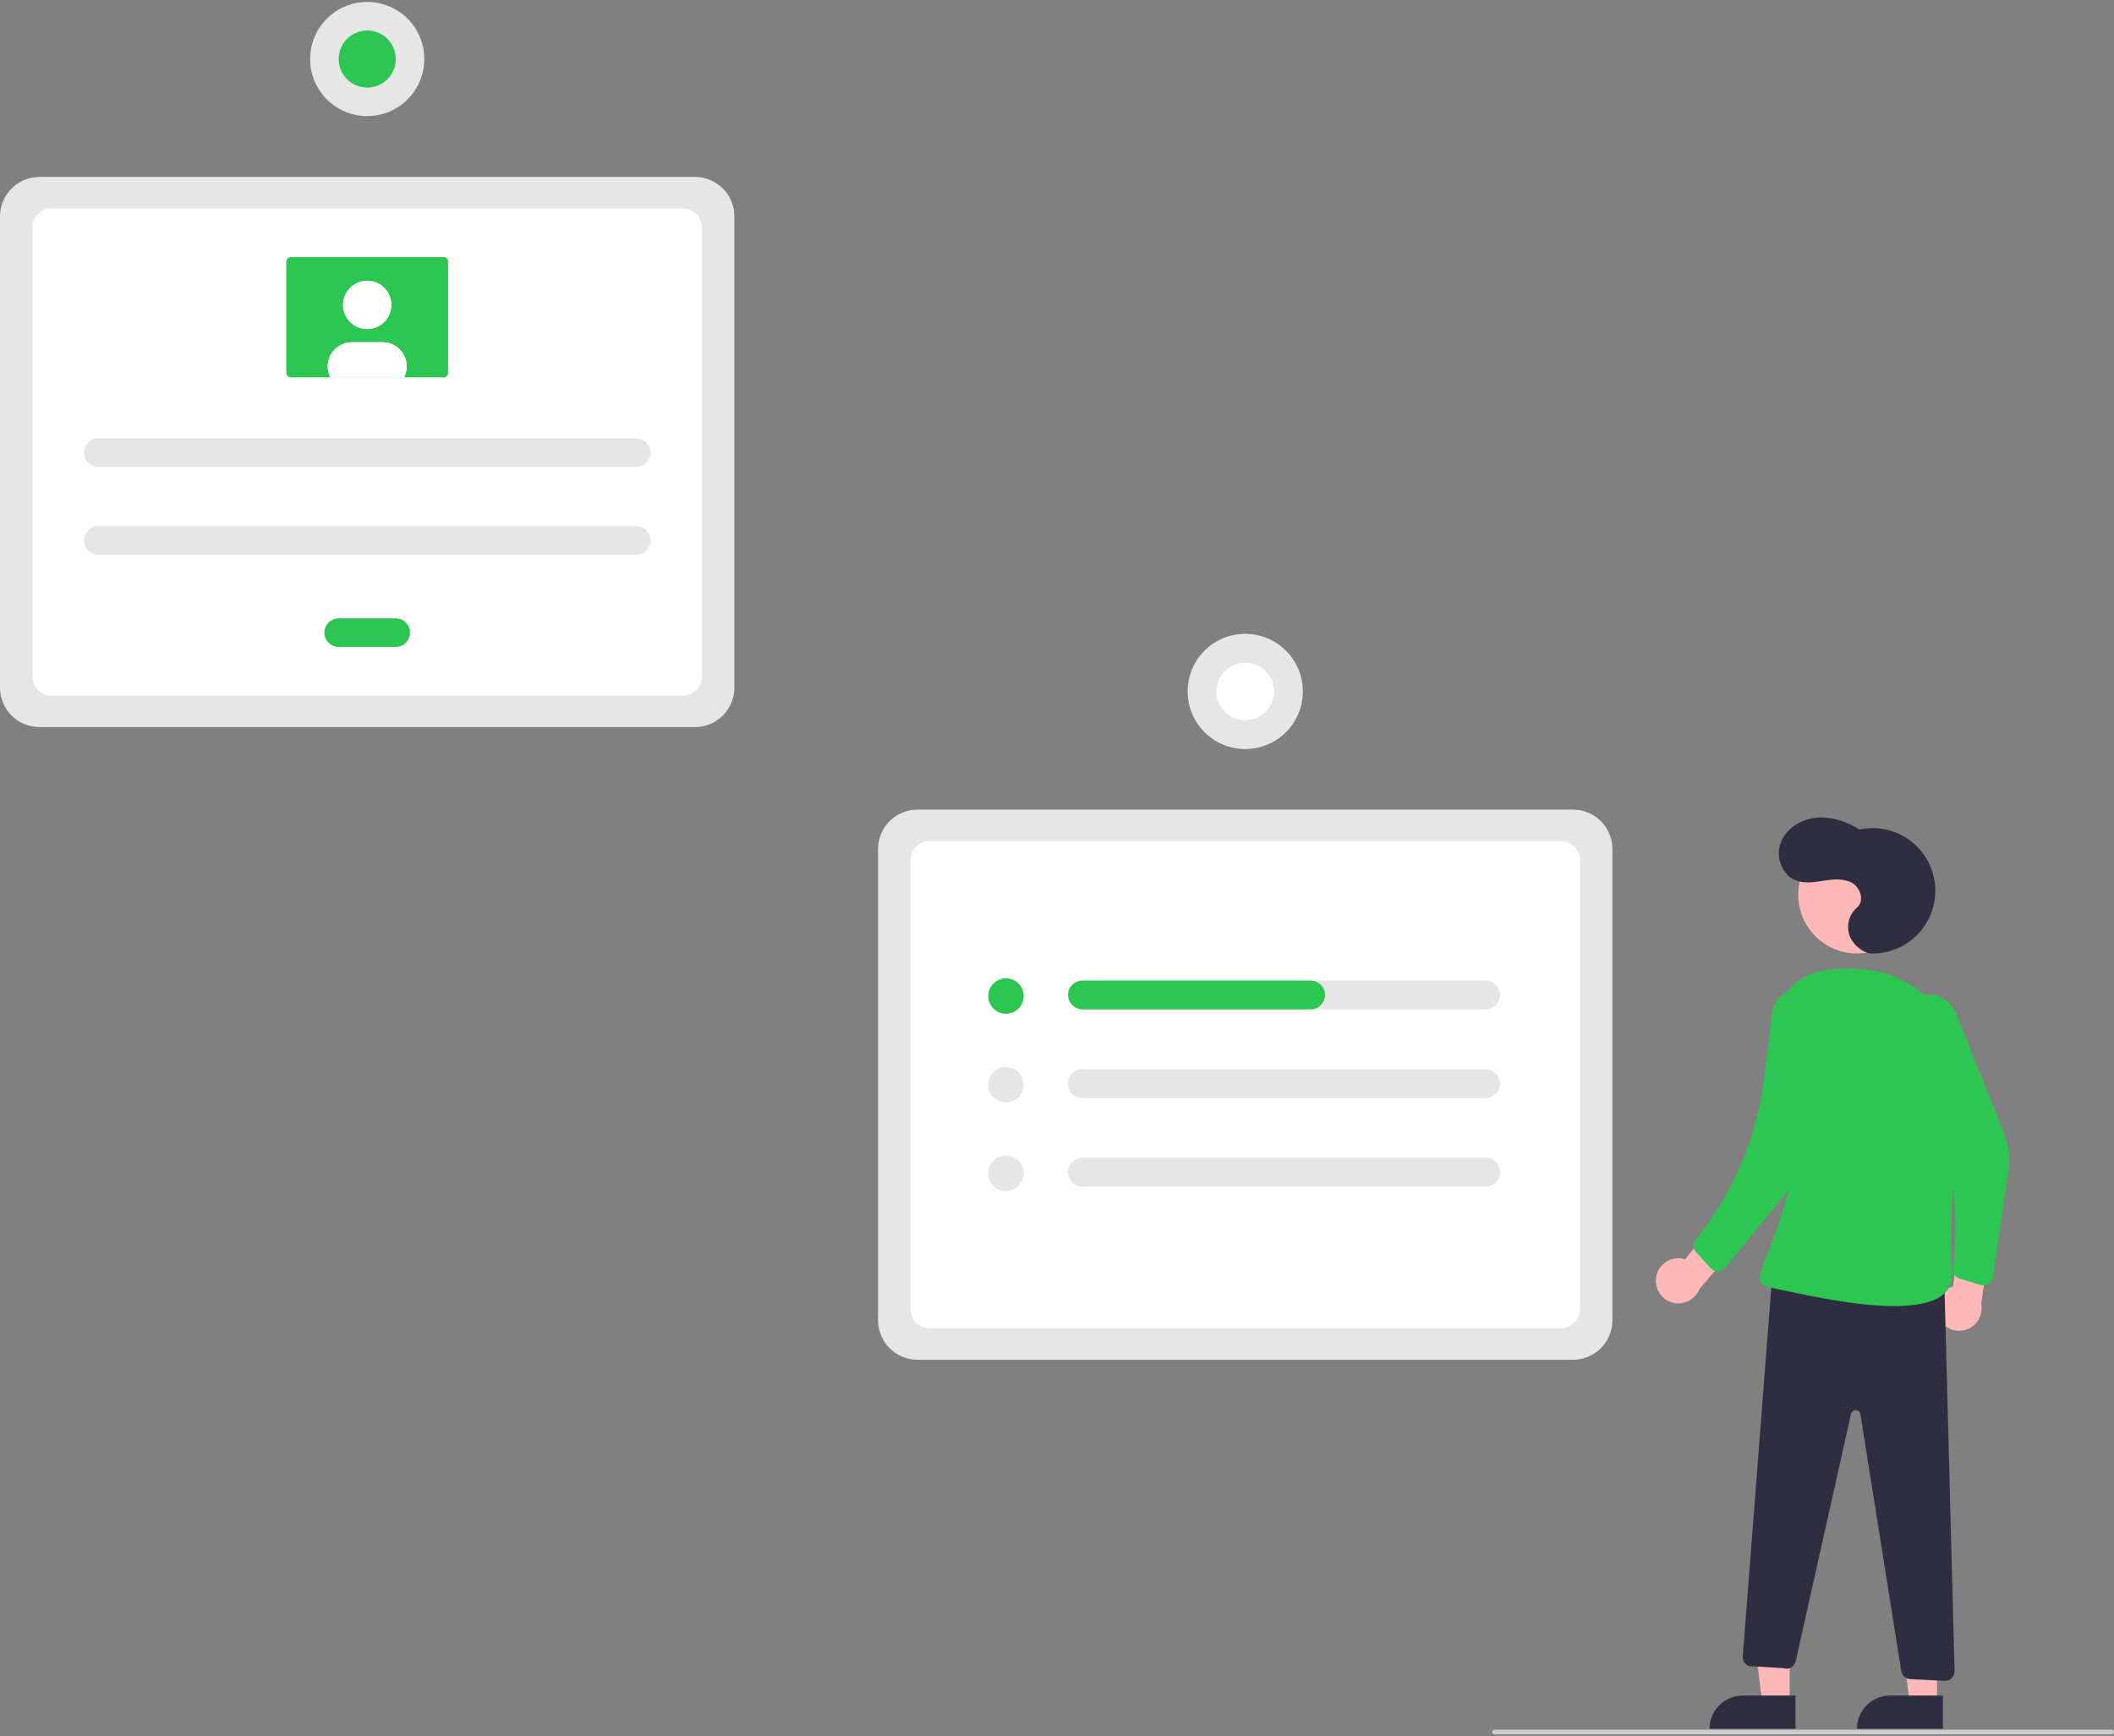 <svg width="543" height="446" viewBox="0 0 543 446" fill="none" xmlns="http://www.w3.org/2000/svg">
<rect x="0" y="0" width="543" height="446" fill="#808080" stroke="none"/>
<g clip-path="url(#clip0_195_1586)">
<path d="M404.031 349.274H235.669C232.981 349.271 230.404 348.202 228.504 346.301C226.603 344.401 225.534 341.824 225.531 339.136V218.089C225.534 215.401 226.603 212.824 228.504 210.923C230.404 209.023 232.981 207.954 235.669 207.951H404.031C406.719 207.954 409.296 209.023 411.196 210.923C413.097 212.824 414.166 215.401 414.169 218.089V339.136C414.166 341.824 413.097 344.401 411.196 346.301C409.296 348.202 406.719 349.271 404.031 349.274Z" fill="#E6E6E6"/>
<path d="M238.781 341.192H400.918C402.222 341.192 403.472 340.674 404.394 339.752C405.316 338.831 405.834 337.58 405.834 336.277V220.948C405.834 219.644 405.316 218.394 404.394 217.472C403.472 216.55 402.222 216.032 400.918 216.032H238.781C237.478 216.032 236.227 216.55 235.305 217.472C234.384 218.394 233.866 219.644 233.866 220.948V336.277C233.866 337.58 234.384 338.831 235.305 339.752C236.227 340.674 237.478 341.192 238.781 341.192Z" fill="white"/>
<path d="M178.5 186.767H10.139C7.451 186.764 4.874 185.695 2.973 183.794C1.072 181.894 0.003 179.317 0 176.629V55.582C0.003 52.894 1.072 50.317 2.973 48.417C4.874 46.516 7.451 45.447 10.139 45.444H178.5C181.188 45.447 183.765 46.516 185.665 48.417C187.566 50.317 188.635 52.894 188.638 55.582V176.629C188.635 179.317 187.566 181.894 185.665 183.794C183.765 185.695 181.188 186.764 178.5 186.767Z" fill="#E6E6E6"/>
<path d="M13.251 178.685H175.388C176.691 178.685 177.942 178.168 178.863 177.246C179.785 176.324 180.303 175.074 180.303 173.77V58.441C180.303 57.138 179.785 55.887 178.863 54.965C177.942 54.044 176.691 53.526 175.388 53.526H13.251C11.947 53.526 10.697 54.044 9.775 54.965C8.853 55.887 8.335 57.138 8.335 58.441V173.77C8.335 175.074 8.853 176.324 9.775 177.246C10.697 178.168 11.947 178.685 13.251 178.685Z" fill="white"/>
<path d="M381.592 251.867H278.025C277.539 251.867 277.058 251.963 276.609 252.149C276.16 252.335 275.753 252.607 275.409 252.951C275.066 253.294 274.793 253.702 274.607 254.15C274.421 254.599 274.326 255.08 274.326 255.566C274.326 256.052 274.421 256.533 274.607 256.981C274.793 257.43 275.066 257.838 275.409 258.181C275.753 258.525 276.16 258.797 276.609 258.983C277.058 259.169 277.539 259.265 278.025 259.265H381.592C382.573 259.265 383.513 258.875 384.207 258.181C384.901 257.488 385.29 256.547 385.29 255.566C385.29 254.585 384.901 253.644 384.207 252.951C383.513 252.257 382.573 251.867 381.592 251.867Z" fill="#E6E6E6"/>
<path d="M278.025 274.629C277.539 274.629 277.058 274.725 276.609 274.911C276.16 275.096 275.753 275.369 275.409 275.712C275.066 276.056 274.793 276.464 274.607 276.912C274.421 277.361 274.326 277.842 274.326 278.328C274.326 278.813 274.421 279.294 274.607 279.743C274.793 280.192 275.066 280.6 275.409 280.943C275.753 281.287 276.16 281.559 276.609 281.745C277.058 281.931 277.539 282.027 278.025 282.027H381.592C382.573 282.027 383.513 281.637 384.207 280.943C384.901 280.25 385.29 279.309 385.29 278.328C385.29 277.347 384.901 276.406 384.207 275.712C383.513 275.019 382.573 274.629 381.592 274.629H278.025Z" fill="#E6E6E6"/>
<path d="M278.025 297.391C277.044 297.391 276.103 297.78 275.409 298.474C274.715 299.168 274.326 300.108 274.326 301.089C274.326 302.07 274.715 303.011 275.409 303.705C276.103 304.399 277.044 304.788 278.025 304.788H381.592C382.573 304.788 383.513 304.399 384.207 303.705C384.901 303.011 385.29 302.07 385.29 301.089C385.29 300.108 384.901 299.168 384.207 298.474C383.513 297.78 382.573 297.391 381.592 297.391H278.025Z" fill="#E6E6E6"/>
<path d="M258.392 260.403C260.906 260.403 262.945 258.365 262.945 255.85C262.945 253.336 260.906 251.298 258.392 251.298C255.878 251.298 253.84 253.336 253.84 255.85C253.84 258.365 255.878 260.403 258.392 260.403Z" fill="#2DC653"/>
<path d="M258.392 283.165C260.906 283.165 262.945 281.126 262.945 278.612C262.945 276.098 260.906 274.06 258.392 274.06C255.878 274.06 253.84 276.098 253.84 278.612C253.84 281.126 255.878 283.165 258.392 283.165Z" fill="#E6E6E6"/>
<path d="M258.392 305.926C260.906 305.926 262.945 303.888 262.945 301.374C262.945 298.86 260.906 296.822 258.392 296.822C255.878 296.822 253.84 298.86 253.84 301.374C253.84 303.888 255.878 305.926 258.392 305.926Z" fill="#E6E6E6"/>
<path d="M340.336 255.566C340.336 256.052 340.24 256.533 340.054 256.981C339.868 257.43 339.596 257.838 339.252 258.181C338.909 258.525 338.501 258.797 338.052 258.983C337.603 259.169 337.123 259.265 336.637 259.265H278.158C277.244 259.278 276.356 258.961 275.658 258.372C274.96 257.782 274.498 256.96 274.358 256.057C274.289 255.535 274.332 255.004 274.485 254.499C274.637 253.995 274.896 253.529 275.243 253.132C275.59 252.736 276.017 252.418 276.497 252.2C276.977 251.981 277.498 251.868 278.025 251.867H336.637C337.618 251.867 338.559 252.257 339.252 252.95C339.946 253.644 340.336 254.585 340.336 255.566V255.566Z" fill="#2DC653"/>
<path d="M319.85 192.402C328.021 192.402 334.645 185.778 334.645 177.607C334.645 169.436 328.021 162.812 319.85 162.812C311.679 162.812 305.054 169.436 305.054 177.607C305.054 185.778 311.679 192.402 319.85 192.402Z" fill="#E6E6E6"/>
<path d="M327.152 178.792C327.806 174.759 325.068 170.959 321.035 170.305C317.002 169.65 313.202 172.389 312.548 176.422C311.893 180.455 314.632 184.255 318.665 184.909C322.698 185.563 326.498 182.825 327.152 178.792Z" fill="white"/>
<path d="M25.236 112.591C24.264 112.591 23.332 112.977 22.644 113.665C21.957 114.352 21.571 115.284 21.571 116.257C21.571 117.229 21.957 118.161 22.644 118.849C23.332 119.536 24.264 119.922 25.236 119.922H163.402C164.374 119.922 165.306 119.536 165.994 118.849C166.681 118.161 167.068 117.229 167.068 116.257C167.068 115.284 166.681 114.352 165.994 113.665C165.306 112.977 164.374 112.591 163.402 112.591H25.236Z" fill="#E6E6E6"/>
<path d="M25.236 135.148C24.264 135.148 23.332 135.535 22.644 136.222C21.957 136.909 21.571 137.842 21.571 138.814C21.571 139.786 21.957 140.719 22.644 141.406C23.332 142.093 24.264 142.48 25.236 142.48H163.402C164.374 142.48 165.306 142.093 165.994 141.406C166.681 140.719 167.068 139.786 167.068 138.814C167.068 137.842 166.681 136.909 165.994 136.222C165.306 135.535 164.374 135.148 163.402 135.148H25.236Z" fill="#E6E6E6"/>
<path d="M86.988 158.834C86.016 158.834 85.083 159.22 84.396 159.907C83.709 160.595 83.322 161.527 83.322 162.499C83.322 163.471 83.709 164.404 84.396 165.091C85.083 165.779 86.016 166.165 86.988 166.165H101.65C102.623 166.165 103.555 165.779 104.242 165.091C104.93 164.404 105.316 163.471 105.316 162.499C105.316 161.527 104.93 160.595 104.242 159.907C103.555 159.22 102.623 158.834 101.65 158.834H86.988Z" fill="#2DC653"/>
<path d="M74.671 66.046C74.372 66.046 74.086 66.165 73.874 66.377C73.663 66.588 73.544 66.875 73.543 67.174V95.805C73.544 96.104 73.663 96.391 73.874 96.602C74.086 96.814 74.372 96.933 74.671 96.933H113.967C114.266 96.933 114.552 96.814 114.764 96.602C114.975 96.391 115.094 96.104 115.094 95.805V67.174C115.094 66.875 114.975 66.588 114.764 66.377C114.552 66.165 114.266 66.046 113.967 66.046L74.671 66.046Z" fill="#2DC653"/>
<path d="M94.319 84.526C97.745 84.526 100.522 81.749 100.522 78.323C100.522 74.897 97.745 72.12 94.319 72.12C90.893 72.12 88.116 74.897 88.116 78.323C88.116 81.749 90.893 84.526 94.319 84.526Z" fill="white"/>
<path d="M104.47 94.113C104.472 95.094 104.24 96.06 103.793 96.933H84.845C84.362 95.987 84.13 94.933 84.171 93.872C84.212 92.811 84.525 91.778 85.08 90.873C85.634 89.967 86.412 89.219 87.339 88.701C88.265 88.182 89.31 87.91 90.371 87.91H98.267C99.911 87.909 101.488 88.561 102.652 89.723C103.815 90.885 104.469 92.462 104.47 94.106V94.113Z" fill="white"/>
<path d="M94.319 84.526C97.745 84.526 100.522 81.749 100.522 78.323C100.522 74.897 97.745 72.12 94.319 72.12C90.893 72.12 88.116 74.897 88.116 78.323C88.116 81.749 90.893 84.526 94.319 84.526Z" fill="white"/>
<path d="M104.47 94.113C104.472 95.094 104.24 96.06 103.793 96.933H84.845C84.362 95.987 84.13 94.933 84.171 93.872C84.212 92.811 84.525 91.778 85.08 90.873C85.634 89.967 86.412 89.219 87.339 88.701C88.265 88.182 89.31 87.91 90.371 87.91H98.267C99.911 87.909 101.488 88.561 102.652 89.723C103.815 90.885 104.469 92.462 104.47 94.106V94.113Z" fill="white"/>
<path d="M94.319 29.825C102.417 29.825 108.981 23.26 108.981 15.162C108.981 7.065 102.417 0.5 94.319 0.5C86.221 0.5 79.656 7.065 79.656 15.162C79.656 23.26 86.221 29.825 94.319 29.825Z" fill="#E6E6E6"/>
<path d="M94.319 22.494C98.368 22.494 101.65 19.211 101.65 15.162C101.65 11.113 98.368 7.831 94.319 7.831C90.27 7.831 86.988 11.113 86.988 15.162C86.988 19.211 90.27 22.494 94.319 22.494Z" fill="#2DC653"/>
<path d="M459.687 437.521L452.662 437.52L449.321 410.426L459.689 410.427L459.687 437.521Z" fill="#FFB8B8"/>
<path d="M447.644 435.514H461.192V444.043H439.115C439.115 442.923 439.335 441.814 439.764 440.779C440.192 439.744 440.821 438.804 441.613 438.012C442.405 437.22 443.345 436.592 444.38 436.163C445.415 435.734 446.524 435.514 447.644 435.514Z" fill="#2F2E41"/>
<path d="M497.551 437.521L490.525 437.52L487.185 410.426L497.553 410.427L497.551 437.521Z" fill="#FFB8B8"/>
<path d="M485.508 435.514H499.055V444.043H476.978C476.978 442.923 477.199 441.814 477.627 440.779C478.056 439.744 478.684 438.804 479.476 438.012C480.268 437.22 481.209 436.592 482.244 436.163C483.279 435.734 484.388 435.514 485.508 435.514Z" fill="#2F2E41"/>
<path d="M476.978 244.907C485.313 244.907 492.069 238.15 492.069 229.815C492.069 221.48 485.313 214.724 476.978 214.724C468.643 214.724 461.886 221.48 461.886 229.815C461.886 238.15 468.643 244.907 476.978 244.907Z" fill="#FFB8B8"/>
<path d="M425.374 328.237C425.479 327.401 425.767 326.598 426.216 325.886C426.665 325.173 427.265 324.568 427.973 324.112C428.682 323.656 429.481 323.361 430.316 323.248C431.151 323.135 432 323.206 432.804 323.457L441.238 313.346L448.633 316.973L436.521 331.084C436.011 332.407 435.033 333.497 433.773 334.147C432.512 334.797 431.057 334.962 429.683 334.611C428.309 334.26 427.112 333.418 426.317 332.243C425.523 331.068 425.188 329.642 425.374 328.237Z" fill="#FFB8B8"/>
<path d="M497.962 338.462C497.603 337.7 497.415 336.869 497.411 336.027C497.408 335.184 497.589 334.351 497.942 333.587C498.296 332.822 498.812 332.144 499.456 331.601C500.1 331.058 500.855 330.662 501.668 330.442L503.361 317.385L511.547 316.479L508.897 334.884C509.176 336.275 508.935 337.719 508.22 338.944C507.506 340.169 506.366 341.089 505.018 341.53C503.671 341.971 502.208 341.902 500.907 341.337C499.607 340.771 498.559 339.748 497.962 338.462L497.962 338.462Z" fill="#FFB8B8"/>
<path d="M489.59 258.32C490.392 257.289 491.453 256.489 492.663 255.999C493.874 255.509 495.193 255.348 496.486 255.53C497.779 255.713 499.002 256.233 500.029 257.039C501.057 257.845 501.854 258.908 502.34 260.12L514.71 290.991C515.974 294.145 516.377 297.579 515.878 300.941L511.849 328.074C511.797 328.424 511.67 328.759 511.476 329.055C511.283 329.352 511.028 329.603 510.729 329.792C510.429 329.981 510.093 330.102 509.742 330.149C509.391 330.196 509.034 330.166 508.696 330.062L503.387 328.432C502.838 328.263 502.365 327.907 502.05 327.426C501.736 326.944 501.601 326.368 501.668 325.796C503.542 309.822 501.065 293.639 494.501 278.956L488.67 265.912C488.12 264.682 487.915 263.326 488.077 261.989C488.239 260.651 488.762 259.383 489.59 258.32Z" fill="#2DC653"/>
<path d="M480.652 244.906C482.923 244.955 485.18 244.523 487.272 243.638C489.364 242.753 491.246 241.435 492.793 239.772C494.34 238.108 495.517 236.135 496.247 233.984C496.977 231.833 497.244 229.551 497.03 227.289C496.816 225.028 496.125 222.837 495.004 220.861C493.883 218.885 492.356 217.169 490.524 215.825C488.692 214.481 486.597 213.541 484.375 213.064C482.154 212.588 479.857 212.587 477.635 213.062C474.316 211.047 470.458 209.691 466.59 210.036C462.723 210.381 458.898 212.677 457.452 216.28C456.006 219.883 457.56 224.633 461.156 226.097C463.461 227.036 466.064 226.581 468.524 226.202C470.985 225.824 473.669 225.577 475.81 226.846C477.951 228.115 478.913 231.519 476.996 233.106C475.979 233.981 475.253 235.144 474.915 236.442C474.576 237.739 474.641 239.109 475.101 240.369C476.064 242.862 478.695 244.864 480.652 244.906Z" fill="#2F2E41"/>
<path d="M499.377 327.64L502.054 429.233C502.063 429.571 502.001 429.908 501.874 430.222C501.746 430.536 501.556 430.82 501.313 431.057C501.071 431.293 500.782 431.477 500.465 431.597C500.148 431.716 499.81 431.769 499.471 431.752L490.653 431.302C490.09 431.273 489.554 431.052 489.135 430.676C488.716 430.299 488.439 429.79 488.351 429.233L477.861 363.248C477.816 362.966 477.674 362.708 477.46 362.519C477.245 362.33 476.971 362.222 476.686 362.213C476.4 362.204 476.12 362.295 475.894 362.47C475.668 362.646 475.51 362.894 475.448 363.173L461.25 426.705C461.174 427.045 461.026 427.364 460.818 427.643C460.609 427.921 460.344 428.152 460.039 428.32C459.735 428.489 459.398 428.59 459.051 428.619C458.704 428.647 458.355 428.601 458.027 428.485L449.275 427.95C448.769 427.77 448.336 427.429 448.042 426.979C447.747 426.53 447.609 425.996 447.647 425.46L455.287 326.678L499.377 327.64Z" fill="#2F2E41"/>
<path d="M503.673 279.387C505.149 263.991 493.83 250.066 478.402 248.971C471.755 248.499 461.436 248.33 458.034 257.043C447.787 283.288 465.726 282.65 459.545 305.389C453.364 328.128 447.905 329.432 456.386 331.074C464.866 332.716 503.003 342.408 501.437 326.404C500.474 316.566 502.2 294.744 503.673 279.387Z" fill="#2DC653"/>
<path d="M459.849 254.373C461.067 253.902 462.388 253.76 463.678 253.962C464.968 254.164 466.183 254.703 467.198 255.524C468.214 256.346 468.995 257.42 469.462 258.64C469.93 259.859 470.067 261.181 469.861 262.47L465.044 292.573C464.22 297.72 462.044 302.557 458.736 306.587L443.093 325.649C442.868 325.923 442.587 326.145 442.269 326.3C441.951 326.455 441.603 326.539 441.249 326.547C440.895 326.555 440.544 326.487 440.219 326.347C439.894 326.207 439.603 325.998 439.366 325.735L435.65 321.608C435.266 321.181 435.043 320.632 435.021 320.058C434.999 319.483 435.179 318.919 435.53 318.463L436.624 317.043C445.725 305.233 451.467 291.183 453.242 276.379L455.157 260.413C455.318 259.075 455.839 257.807 456.665 256.743C457.492 255.679 458.592 254.86 459.849 254.373Z" fill="#2DC653"/>
<path d="M542.386 445.5H383.856C383.693 445.5 383.537 445.435 383.421 445.32C383.306 445.205 383.241 445.048 383.241 444.886C383.241 444.723 383.306 444.566 383.421 444.451C383.537 444.336 383.693 444.271 383.856 444.271H542.386C542.549 444.271 542.705 444.336 542.82 444.451C542.935 444.566 543 444.723 543 444.886C543 445.048 542.935 445.205 542.82 445.32C542.705 445.435 542.549 445.5 542.386 445.5Z" fill="#CCCCCC"/>
</g>
<defs>
<clipPath id="clip0_195_1586">
<rect width="543" height="445" fill="white" transform="translate(0 0.5)"/>
</clipPath>
</defs>
</svg>
